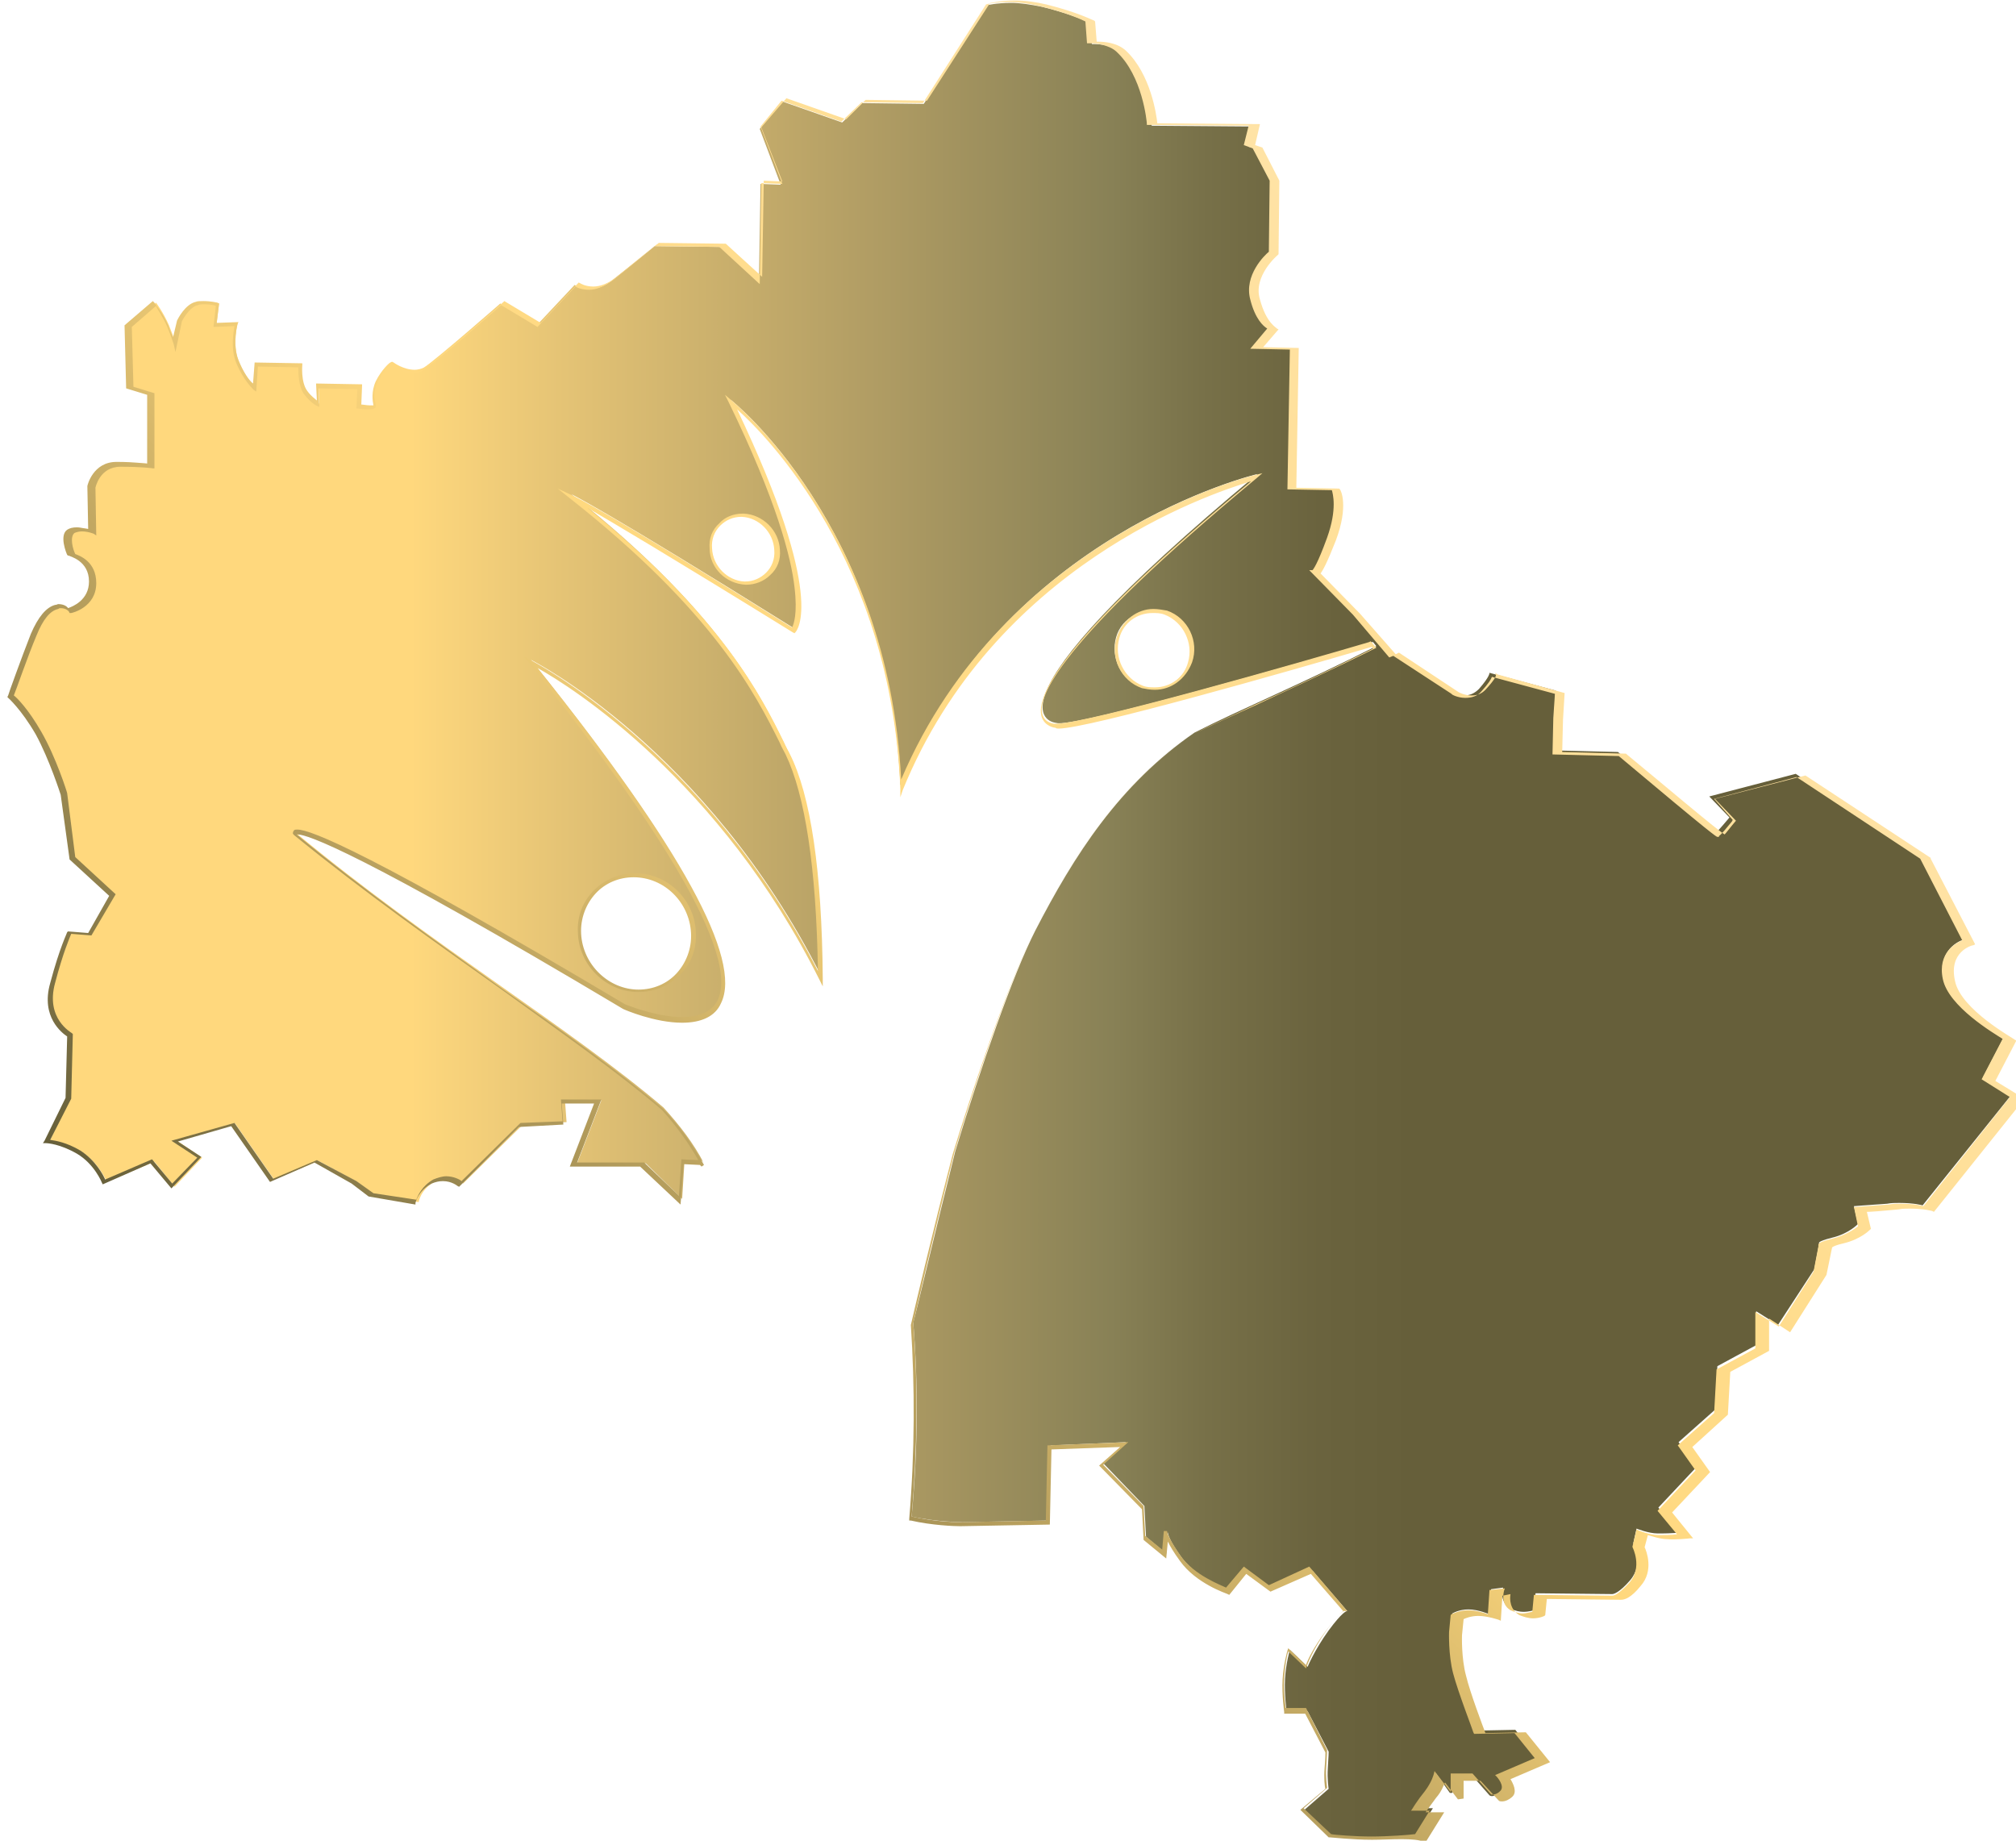 <?xml version="1.0" encoding="UTF-8" standalone="no"?>
<svg
   xmlns:dc="http://purl.org/dc/elements/1.1/"
   xmlns:cc="http://creativecommons.org/ns#"
   xmlns:rdf="http://www.w3.org/1999/02/22-rdf-syntax-ns#"
   xmlns:svg="http://www.w3.org/2000/svg"
   xmlns="http://www.w3.org/2000/svg"
   xmlns:sodipodi="http://sodipodi.sourceforge.net/DTD/sodipodi-0.dtd"
   xmlns:inkscape="http://www.inkscape.org/namespaces/inkscape"
   inkscape:version="1.0rc1 (09960d6f05, 2020-04-09)"
   sodipodi:docname="logo-np.svg"
   id="svg8"
   version="1.1"
   viewBox="0 0 207.056 189.055"
   height="189.055mm"
   width="207.056mm">
  <defs
     id="defs2"><path
   inkscape:connector-curvature="0"
   id="SVGID_3_"
   d="m 1928.6,236.1 2.6,-5 c 0,0 -6.8,-3.6 -7.5,-7.4 -0.7,-3.7 2.5,-4.6 2.5,-4.6 l -5.4,-10.3 -15.4,-10.2 -10.7,2.8 2.5,2.6 c 0,0 -1.5,1.8 -1.7,1.9 v 0 c -0.2,0 -12.1,-10 -12.1,-10 l -8,-0.2 0.1,-4.3 0.2,-3.1 -8.2,-2.2 c 0,0 0.1,0.4 -1.3,2 -0.6,0.6 -1.2,0.8 -1.8,0.8 -0.9,0 -1.7,-0.4 -1.7,-0.4 l -7.3,-4.8 -0.4,0.2 -0.8,-1 -0.3,-0.4 -3.2,-3.8 -5,-5.1 v 0 c 0.1,0 0.5,-0.2 2,-4.1 1.6,-4.3 0.6,-6.1 0.6,-6.1 l -5.4,-0.1 0.3,-17.3 -4.6,-0.1 2.1,-2.3 c 0,0 -1.4,-0.6 -2.3,-3.6 -0.9,-3.1 2.3,-5.8 2.3,-5.8 l 0.1,-8.9 -2.1,-4 -1,-0.3 0.6,-2.5 -12.6,-0.1 c 0,0 -0.4,-5.9 -3.9,-9.1 -1,-0.9 -2.6,-1 -3.2,-1 -0.2,0 -0.3,0 -0.3,0 l -0.2,-2.6 c 0,0 -1.9,-1 -5.9,-2 -1.5,-0.3 -2.8,-0.5 -3.9,-0.5 -1.8,0 -3,0.3 -3,0.3 l -7.8,12.2 -7.6,-0.1 -2.5,2.4 -7.4,-2.6 -2.8,3.4 2.6,6.9 -2.5,-0.1 -0.2,12.2 -4.7,-4.4 -8.2,-0.1 c 0,0 -2.3,1.9 -5.1,4.1 -1.2,1 -2.2,1.2 -3.1,1.2 -1.1,0 -1.7,-0.5 -1.7,-0.5 l -4.7,5 -4.5,-2.7 c 0,0 -8.1,7.1 -9.8,8.2 -0.4,0.2 -0.8,0.3 -1.2,0.3 -1.4,0 -2.6,-1 -2.6,-1 0,0 -1.1,0.8 -1.7,2.2 -0.7,1.4 -0.3,2.7 -0.2,3 0,0.2 -0.3,0.2 -0.7,0.2 -0.6,0 -1.2,-0.1 -1.2,-0.1 l 0.1,-2.5 -5.2,-0.1 0.1,2.2 c 0,0 -0.7,-0.2 -1.6,-1.4 -0.9,-1.2 -0.6,-3.4 -0.6,-3.4 l -5.5,-0.1 -0.2,2.9 c 0,0 -1.3,-1.2 -2.1,-3.3 -0.8,-2.1 -0.1,-4.7 -0.1,-4.7 l -2.6,0.1 0.3,-2.5 c 0,0 -0.7,-0.2 -1.7,-0.2 -0.3,0 -0.6,0 -0.9,0.1 -1.2,0.2 -2.1,2.1 -2.1,2.1 l -0.7,2.9 c 0,0 -0.2,-0.7 -0.8,-2.2 -0.7,-1.6 -1.6,-2.8 -1.6,-2.8 l -3.2,2.8 0.2,7.6 2.6,0.8 v 8.8 c 0,0 -1.2,-0.2 -4,-0.2 0,0 0,0 -0.1,0 -2.7,0 -3.3,2.8 -3.3,2.8 l 0.1,5.6 c 0,0 -0.8,-0.3 -1.6,-0.3 -0.3,0 -0.7,0.1 -1,0.3 -0.9,0.7 0,2.9 0,2.9 0,0 2.6,0.6 2.6,3.4 0,2.8 -2.9,3.6 -2.9,3.6 0,0 -0.3,-0.6 -1.2,-0.6 -0.1,0 -0.2,0 -0.4,0.1 -0.6,0.2 -1.7,0.7 -2.9,3.5 -1.2,2.8 -2.8,7.6 -2.8,7.6 0,0 1.6,1.3 3.5,4.5 1.8,3.2 3.2,7.6 3.2,7.6 l 1,7.9 5,4.5 -2.8,4.9 -2.5,-0.2 c 0,0 -0.8,1.7 -2.1,6.3 -1.2,4.5 2.2,6.4 2.2,6.4 l -0.2,7.8 -2.6,5.4 v 0 c 0.2,0 1.8,0 4,1.3 2.2,1.4 3.1,3.7 3.1,3.7 l 5.9,-2.5 2.5,3.1 3.4,-3.6 -3.1,-2.1 7.2,-2.1 4.8,6.9 5.5,-2.3 4.8,2.6 2.1,1.6 5.5,0.9 c 0,0 0.2,-1.6 2.1,-2.6 0.5,-0.2 1.1,-0.4 1.5,-0.4 1.2,0 1.9,0.7 1.9,0.7 l 7.4,-7.3 5.4,-0.3 -0.2,-2.7 h 4.5 l -3,7.8 h 8.5 l 4.5,4.4 0.3,-4.8 2.2,0.1 0.2,0.3 c -1.3,-2.5 -3,-4.7 -5,-6.9 -11.6,-9.9 -29.1,-20.4 -45.5,-34 0,0 -2.4,-4.4 40.7,21.3 0,0 34.2,14.4 -11.6,-42.7 0,0 21.7,10.9 35.9,39.1 -0.1,-10.4 -1,-21.7 -4.1,-27.8 -2.8,-5.5 -7.3,-16.4 -26.8,-31.8 0,0 4.2,2 27.4,16.5 0,0 4,-4 -7.7,-28.2 0,0 19.7,15.5 21,47.7 12.6,-31.1 44.2,-38.5 44.2,-38.5 -36.3,30.1 -24.9,30.8 -24.9,30.8 1.8,0.7 29.3,-7.2 39.1,-10 h 0.1 l 0.4,0.5 c -9.5,4.8 -16.8,7.8 -22.5,10.7 -9.3,6.4 -14.9,15.2 -19.7,24.5 -2.8,5.5 -6.7,16.8 -9.9,27.3 -2.6,10.4 -4.7,19.4 -5.2,21.2 0.6,7.4 0.6,15.4 -0.2,24 3.1,0.7 6.3,0.7 6.3,0.7 l 10.7,-0.2 0.2,-9.3 9.3,-0.4 -2.8,2.6 5.1,5.3 0.2,3.8 2.5,2.1 0.2,-2.7 c 0,0.2 0.1,1 1.8,3.3 2.1,2.7 5.9,4 5.9,4 l 2.1,-2.6 3.1,2.3 5,-2.2 4.3,5 v 0 c -0.1,0 -0.6,0.1 -2.3,2.4 -1.8,2.5 -2.6,4.5 -2.6,4.5 l -2.2,-2.1 c 0,0 -0.5,1.7 -0.6,3.6 -0.1,1.9 0.2,4 0.2,4 h 2.6 l 2.6,5 c 0,0 0,0.6 -0.1,2 -0.1,1.4 0.1,2.6 0.1,2.6 l -3,2.6 3.2,3.1 c 0,0 2.8,0.3 5.1,0.3 2.3,0 5.5,-0.3 5.5,-0.3 l 2.1,-3.3 h -2.3 c 0,0 0.6,-0.9 1.5,-2.1 0.9,-1.2 1.2,-2.2 1.2,-2.2 l 1.7,2.4 h 0.3 v -2.2 h 2.4 l 2.2,2.5 c 0,0 0.1,0.1 0.3,0.1 0.2,0 0.7,-0.1 1.1,-0.5 0.8,-0.7 -0.4,-2.1 -0.4,-2.1 l 4.9,-2.1 -2.7,-3.5 -5,0.1 c 0,0 -1.9,-5 -2.5,-7.3 -0.6,-2.3 -0.5,-5.1 -0.5,-5.1 l 0.2,-2.1 c 0,0 0.8,-0.5 2,-0.5 1.2,0 2.6,0.6 2.6,0.6 l 0.2,-3.1 1.5,-0.2 c 0,0 -0.6,1.7 0.9,2.6 0.6,0.3 1.2,0.4 1.6,0.4 0.7,0 1.3,-0.2 1.3,-0.2 l 0.2,-2.1 9.3,0.1 c 0,0 0.1,0 0.2,0 0.2,0 0.9,-0.2 2.2,-1.7 1.8,-2.1 0.4,-4.6 0.4,-4.6 l 0.4,-1.8 c 0,0 1.5,0.6 2.6,0.6 0.2,0 0.3,0 0.5,0 1.1,0 2.2,-0.1 2.2,-0.1 l -2.6,-3.1 4.7,-5 -2.2,-3.1 4.5,-4 0.3,-5.4 4.8,-2.6 v -4.2 l 2.7,1.7 4.5,-6.9 0.6,-3.2 c 0,0 -0.4,-0.2 1.6,-0.7 2.1,-0.5 3.2,-1.7 3.2,-1.7 l -0.5,-2.2 c 0,0 1.2,-0.1 4.1,-0.3 0.5,-0.1 1,-0.1 1.5,-0.1 1.9,0 2.9,0.3 2.9,0.3 l 11,-13.7 z m -167,-24.9 c 3.9,0 7.1,3.2 7.3,7.2 0.2,4 -2.8,7.1 -6.7,7.1 -3.9,0 -7.2,-3.2 -7.4,-7.2 0,-4 2.9,-7.2 6.8,-7.1 z m 13.5,-44.6 c 2.2,0.1 4.2,2 4.3,4.3 0.1,2.3 -1.7,4.1 -4,4.1 -2.2,-0.1 -4.2,-2 -4.3,-4.3 -0.1,-2.4 1.7,-4.2 4,-4.1 z m 55.2,18.2 c -0.7,2.5 -3.4,3.8 -5.9,3 -2.5,-0.8 -3.8,-3.6 -3.1,-6.1 0.7,-2.5 3.4,-3.8 5.9,-3 2.7,0.9 4,3.7 3.1,6.1 z" />
<path
   inkscape:connector-curvature="0"
   id="SVGID_5_"
   d="m 1928.6,236.1 2.6,-5 c 0,0 -6.8,-3.6 -7.5,-7.4 -0.7,-3.7 2.5,-4.6 2.5,-4.6 l -5.4,-10.3 -15.4,-10.2 -10.7,2.8 2.5,2.6 c 0,0 -1.5,1.8 -1.7,1.9 v 0 c -0.2,0 -12.1,-10 -12.1,-10 l -8,-0.2 0.1,-4.3 0.2,-3.1 -8.2,-2.2 c 0,0 0.1,0.4 -1.3,2 -0.6,0.6 -1.2,0.8 -1.8,0.8 -0.9,0 -1.7,-0.4 -1.7,-0.4 l -7.3,-4.8 -0.4,0.2 -0.8,-1 -0.3,-0.4 -3.2,-3.8 -5,-5.1 v 0 c 0.1,0 0.5,-0.2 2,-4.1 1.6,-4.3 0.6,-6.1 0.6,-6.1 l -5.4,-0.1 0.3,-17.3 -4.6,-0.1 2.1,-2.3 c 0,0 -1.4,-0.6 -2.3,-3.6 -0.9,-3.1 2.3,-5.8 2.3,-5.8 l 0.1,-8.9 -2.1,-4 -1,-0.3 0.6,-2.5 -12.6,-0.1 c 0,0 -0.4,-5.9 -3.9,-9.1 -1,-0.9 -2.6,-1 -3.2,-1 -0.2,0 -0.3,0 -0.3,0 l -0.2,-2.6 c 0,0 -1.9,-1 -5.9,-2 -1.5,-0.3 -2.8,-0.5 -3.9,-0.5 -1.8,0 -3,0.3 -3,0.3 l -7.8,12.2 -7.6,-0.1 -2.5,2.4 -7.4,-2.6 -2.8,3.4 2.6,6.9 -2.5,-0.1 -0.2,12.2 -4.7,-4.4 -8.2,-0.1 c 0,0 -2.3,1.9 -5.1,4.1 -1.2,1 -2.2,1.2 -3.1,1.2 -1.1,0 -1.7,-0.5 -1.7,-0.5 l -4.7,5 -4.5,-2.7 c 0,0 -8.1,7.1 -9.8,8.2 -0.4,0.2 -0.8,0.3 -1.2,0.3 -1.4,0 -2.6,-1 -2.6,-1 0,0 -1.1,0.8 -1.7,2.2 -0.7,1.4 -0.3,2.7 -0.2,3 0,0.2 -0.3,0.2 -0.7,0.2 -0.6,0 -1.2,-0.1 -1.2,-0.1 l 0.1,-2.5 -5.2,-0.1 0.1,2.2 c 0,0 -0.7,-0.2 -1.6,-1.4 -0.9,-1.2 -0.6,-3.4 -0.6,-3.4 l -5.5,-0.1 -0.2,2.9 c 0,0 -1.3,-1.2 -2.1,-3.3 -0.8,-2.1 -0.1,-4.7 -0.1,-4.7 l -2.6,0.1 0.3,-2.5 c 0,0 -0.7,-0.2 -1.7,-0.2 -0.3,0 -0.6,0 -0.9,0.1 -1.2,0.2 -2.1,2.1 -2.1,2.1 l -0.7,2.9 c 0,0 -0.2,-0.7 -0.8,-2.2 -0.7,-1.6 -1.6,-2.8 -1.6,-2.8 l -3.2,2.8 0.2,7.6 2.6,0.8 v 8.8 c 0,0 -1.2,-0.2 -4,-0.2 0,0 0,0 -0.1,0 -2.7,0 -3.3,2.8 -3.3,2.8 l 0.1,5.6 c 0,0 -0.8,-0.3 -1.6,-0.3 -0.3,0 -0.7,0.1 -1,0.3 -0.9,0.7 0,2.9 0,2.9 0,0 2.6,0.6 2.6,3.4 0,2.8 -2.9,3.6 -2.9,3.6 0,0 -0.3,-0.6 -1.2,-0.6 -0.1,0 -0.2,0 -0.4,0.1 -0.6,0.2 -1.7,0.7 -2.9,3.5 -1.2,2.8 -2.8,7.6 -2.8,7.6 0,0 1.6,1.3 3.5,4.5 1.8,3.2 3.2,7.6 3.2,7.6 l 1,7.9 5,4.5 -2.8,4.9 -2.5,-0.2 c 0,0 -0.8,1.7 -2.1,6.3 -1.2,4.5 2.2,6.4 2.2,6.4 l -0.2,7.8 -2.6,5.4 v 0 c 0.2,0 1.8,0 4,1.3 2.2,1.4 3.1,3.7 3.1,3.7 l 5.9,-2.5 2.5,3.1 3.4,-3.6 -3.1,-2.1 7.2,-2.1 4.8,6.9 5.5,-2.3 4.8,2.6 2.1,1.6 5.5,0.9 c 0,0 0.2,-1.6 2.1,-2.6 0.5,-0.2 1.1,-0.4 1.5,-0.4 1.2,0 1.9,0.7 1.9,0.7 l 7.4,-7.3 5.4,-0.3 -0.2,-2.7 h 4.5 l -3,7.8 h 8.5 l 4.5,4.4 0.3,-4.8 2.2,0.1 0.2,0.3 c -1.3,-2.5 -3,-4.7 -5,-6.9 -11.6,-9.9 -29.1,-20.4 -45.5,-34 0,0 -2.4,-4.4 40.7,21.3 0,0 34.2,14.4 -11.6,-42.7 0,0 21.7,10.9 35.9,39.1 -0.1,-10.4 -1,-21.7 -4.1,-27.8 -2.8,-5.5 -7.3,-16.4 -26.8,-31.8 0,0 4.2,2 27.4,16.5 0,0 4,-4 -7.7,-28.2 0,0 19.7,15.5 21,47.7 12.6,-31.1 44.2,-38.5 44.2,-38.5 -36.3,30.1 -24.9,30.8 -24.9,30.8 1.8,0.7 29.3,-7.2 39.1,-10 h 0.1 l 0.4,0.5 c -9.5,4.8 -16.8,7.8 -22.5,10.7 -9.3,6.4 -14.9,15.2 -19.7,24.5 -2.8,5.5 -6.7,16.8 -9.9,27.3 -2.6,10.4 -4.7,19.4 -5.2,21.2 0.6,7.4 0.6,15.4 -0.2,24 3.1,0.7 6.3,0.7 6.3,0.7 l 10.7,-0.2 0.2,-9.3 9.3,-0.4 -2.8,2.6 5.1,5.3 0.2,3.8 2.5,2.1 0.2,-2.7 c 0,0.2 0.1,1 1.8,3.3 2.1,2.7 5.9,4 5.9,4 l 2.1,-2.6 3.1,2.3 5,-2.2 4.3,5 v 0 c -0.1,0 -0.6,0.1 -2.3,2.4 -1.8,2.5 -2.6,4.5 -2.6,4.5 l -2.2,-2.1 c 0,0 -0.5,1.7 -0.6,3.6 -0.1,1.9 0.2,4 0.2,4 h 2.6 l 2.6,5 c 0,0 0,0.6 -0.1,2 -0.1,1.4 0.1,2.6 0.1,2.6 l -3,2.6 3.2,3.1 c 0,0 2.8,0.3 5.1,0.3 2.3,0 5.5,-0.3 5.5,-0.3 l 2.1,-3.3 h -2.3 c 0,0 0.6,-0.9 1.5,-2.1 0.9,-1.2 1.2,-2.2 1.2,-2.2 l 1.7,2.4 h 0.3 v -2.2 h 2.4 l 2.2,2.5 c 0,0 0.1,0.1 0.3,0.1 0.2,0 0.7,-0.1 1.1,-0.5 0.8,-0.7 -0.4,-2.1 -0.4,-2.1 l 4.9,-2.1 -2.7,-3.5 -5,0.1 c 0,0 -1.9,-5 -2.5,-7.3 -0.6,-2.3 -0.5,-5.1 -0.5,-5.1 l 0.2,-2.1 c 0,0 0.8,-0.5 2,-0.5 1.2,0 2.6,0.6 2.6,0.6 l 0.2,-3.1 1.5,-0.2 c 0,0 -0.6,1.7 0.9,2.6 0.6,0.3 1.2,0.4 1.6,0.4 0.7,0 1.3,-0.2 1.3,-0.2 l 0.2,-2.1 9.3,0.1 c 0,0 0.1,0 0.2,0 0.2,0 0.9,-0.2 2.2,-1.7 1.8,-2.1 0.4,-4.6 0.4,-4.6 l 0.4,-1.8 c 0,0 1.5,0.6 2.6,0.6 0.2,0 0.3,0 0.5,0 1.1,0 2.2,-0.1 2.2,-0.1 l -2.6,-3.1 4.7,-5 -2.2,-3.1 4.5,-4 0.3,-5.4 4.8,-2.6 v -4.2 l 2.7,1.7 4.5,-6.9 0.6,-3.2 c 0,0 -0.4,-0.2 1.6,-0.7 2.1,-0.5 3.2,-1.7 3.2,-1.7 l -0.5,-2.2 c 0,0 1.2,-0.1 4.1,-0.3 0.5,-0.1 1,-0.1 1.5,-0.1 1.9,0 2.9,0.3 2.9,0.3 l 11,-13.7 z m -167,-24.9 c 3.9,0 7.1,3.2 7.3,7.2 0.2,4 -2.8,7.1 -6.7,7.1 -3.9,0 -7.2,-3.2 -7.4,-7.2 0,-4 2.9,-7.2 6.8,-7.1 z m 13.5,-44.6 c 2.2,0.1 4.2,2 4.3,4.3 0.1,2.3 -1.7,4.1 -4,4.1 -2.2,-0.1 -4.2,-2 -4.3,-4.3 -0.1,-2.4 1.7,-4.2 4,-4.1 z m 55.2,18.2 c -0.7,2.5 -3.4,3.8 -5.9,3 -2.5,-0.8 -3.8,-3.6 -3.1,-6.1 0.7,-2.5 3.4,-3.8 5.9,-3 2.7,0.9 4,3.7 3.1,6.1 z" />

	
	
	
	
	
	
	
	
	
	
	
	
	
	
	
	
	
	
	
	
	
	
	
	
	
	
	
	
	
	
	
	
	
	
	
	
	
	
	
	
	
	
	
	
	
	
	
	
	
	
	
	
</defs>
  <sodipodi:namedview
     inkscape:window-maximized="1"
     inkscape:window-y="-8"
     inkscape:window-x="-8"
     inkscape:window-height="1017"
     inkscape:window-width="1920"
     showgrid="false"
     inkscape:document-rotation="0"
     inkscape:current-layer="layer1"
     inkscape:document-units="mm"
     inkscape:cy="717.64477"
     inkscape:cx="502.17161"
     inkscape:zoom="0.49497475"
     inkscape:pageshadow="2"
     inkscape:pageopacity="0.0"
     borderopacity="1.0"
     bordercolor="#666666"
     pagecolor="#ffffff"
     id="base" />
  <g
     transform="translate(-1.08,-1.194)"
     id="layer1"
     inkscape:groupmode="layer"
     inkscape:label="Layer 1">
    <g
       transform="matrix(0.83,0,0,0.83,-1395.968,-84.166)"
       id="g871">
		<g
   id="g850">
			
				<linearGradient
   gradientTransform="matrix(1.344,0,0,-1.344,74.302,1075.088)"
   y2="638.606"
   x2="1382.432"
   y1="638.606"
   x1="1198.039"
   gradientUnits="userSpaceOnUse"
   id="SVGID_1_">
				<stop
   id="stop833"
   style="stop-color:#FFD87D"
   offset="0.2" />

				<stop
   id="stop835"
   style="stop-color:#E4C375"
   offset="0.277" />

				<stop
   id="stop837"
   style="stop-color:#B19D64"
   offset="0.429" />

				<stop
   id="stop839"
   style="stop-color:#888156"
   offset="0.55" />

				<stop
   id="stop841"
   style="stop-color:#777048"
   offset="0.598" />

				<stop
   id="stop843"
   style="stop-color:#6A633E"
   offset="0.654" />

				<stop
   id="stop845"
   style="stop-color:#665F3A"
   offset="0.7" />

			</linearGradient>

			<path
   id="path848"
   d="m 1928.6,236.1 2.6,-5 c 0,0 -6.8,-3.6 -7.5,-7.4 -0.7,-3.7 2.5,-4.6 2.5,-4.6 l -5.4,-10.3 -15.4,-10.2 -10.7,2.8 2.5,2.6 c 0,0 -1.5,1.8 -1.7,1.9 v 0 c -0.2,0 -12.1,-10 -12.1,-10 l -8,-0.2 0.1,-4.3 0.2,-3.1 -8.2,-2.2 c 0,0 0.1,0.4 -1.3,2 -0.6,0.6 -1.2,0.8 -1.8,0.8 -0.9,0 -1.7,-0.4 -1.7,-0.4 l -7.3,-4.8 -0.4,0.2 -0.8,-1 -0.3,-0.4 -3.2,-3.8 -5,-5.1 v 0 c 0.1,0 0.5,-0.2 2,-4.1 1.6,-4.3 0.6,-6.1 0.6,-6.1 l -5.4,-0.1 0.3,-17.3 -4.6,-0.1 2.1,-2.3 c 0,0 -1.4,-0.6 -2.3,-3.6 -0.9,-3.1 2.3,-5.8 2.3,-5.8 l 0.1,-8.9 -2.1,-4 -1,-0.3 0.6,-2.5 -12.6,-0.1 c 0,0 -0.4,-5.9 -3.9,-9.1 -1,-0.9 -2.6,-1 -3.2,-1 -0.2,0 -0.3,0 -0.3,0 l -0.2,-2.6 c 0,0 -1.9,-1 -5.9,-2 -1.5,-0.3 -2.8,-0.5 -3.9,-0.5 -1.8,0 -3,0.3 -3,0.3 l -7.8,12.2 -7.6,-0.1 -2.5,2.4 -7.4,-2.6 -2.8,3.4 2.6,6.9 -2.5,-0.1 -0.2,12.2 -4.7,-4.4 -8.2,-0.1 c 0,0 -2.3,1.9 -5.1,4.1 -1.2,1 -2.2,1.2 -3.1,1.2 -1.1,0 -1.7,-0.5 -1.7,-0.5 l -4.7,5 -4.5,-2.7 c 0,0 -8.1,7.1 -9.8,8.2 -0.4,0.2 -0.8,0.3 -1.2,0.3 -1.4,0 -2.6,-1 -2.6,-1 0,0 -1.1,0.8 -1.7,2.2 -0.7,1.4 -0.3,2.7 -0.2,3 0,0.2 -0.3,0.2 -0.7,0.2 -0.6,0 -1.2,-0.1 -1.2,-0.1 l 0.1,-2.5 -5.2,-0.1 0.1,2.2 c 0,0 -0.7,-0.2 -1.6,-1.4 -0.9,-1.2 -0.6,-3.4 -0.6,-3.4 l -5.5,-0.1 -0.2,2.9 c 0,0 -1.3,-1.2 -2.1,-3.3 -0.8,-2.1 -0.1,-4.7 -0.1,-4.7 l -2.6,0.1 0.3,-2.5 c 0,0 -0.7,-0.2 -1.7,-0.2 -0.3,0 -0.6,0 -0.9,0.1 -1.2,0.2 -2.1,2.1 -2.1,2.1 l -0.7,2.9 c 0,0 -0.2,-0.7 -0.8,-2.2 -0.7,-1.6 -1.6,-2.8 -1.6,-2.8 l -3.2,2.8 0.2,7.6 2.6,0.8 v 8.8 c 0,0 -1.2,-0.2 -4,-0.2 0,0 0,0 -0.1,0 -2.7,0 -3.3,2.8 -3.3,2.8 l 0.1,5.6 c 0,0 -0.8,-0.3 -1.6,-0.3 -0.3,0 -0.7,0.1 -1,0.3 -0.9,0.7 0,2.9 0,2.9 0,0 2.6,0.6 2.6,3.4 0,2.8 -2.9,3.6 -2.9,3.6 0,0 -0.3,-0.6 -1.2,-0.6 -0.1,0 -0.2,0 -0.4,0.1 -0.6,0.2 -1.7,0.7 -2.9,3.5 -1.2,2.8 -2.8,7.6 -2.8,7.6 0,0 1.6,1.3 3.5,4.5 1.8,3.2 3.2,7.6 3.2,7.6 l 1,7.9 5,4.5 -2.8,4.9 -2.5,-0.2 c 0,0 -0.8,1.7 -2.1,6.3 -1.2,4.5 2.2,6.4 2.2,6.4 l -0.2,7.8 -2.6,5.4 v 0 c 0.2,0 1.8,0 4,1.3 2.2,1.4 3.1,3.7 3.1,3.7 l 5.9,-2.5 2.5,3.1 3.4,-3.6 -3.1,-2.1 7.2,-2.1 4.8,6.9 5.5,-2.3 4.8,2.6 2.1,1.6 5.5,0.9 c 0,0 0.2,-1.6 2.1,-2.6 0.5,-0.2 1.1,-0.4 1.5,-0.4 1.2,0 1.9,0.7 1.9,0.7 l 7.4,-7.3 5.4,-0.3 -0.2,-2.7 h 4.5 l -3,7.8 h 8.5 l 4.5,4.4 0.3,-4.8 2.2,0.1 0.2,0.3 c -1.3,-2.5 -3,-4.7 -5,-6.9 -11.6,-9.9 -29.1,-20.4 -45.5,-34 0,0 -2.4,-4.4 40.7,21.3 0,0 34.2,14.4 -11.6,-42.7 0,0 21.7,10.9 35.9,39.1 -0.1,-10.4 -1,-21.7 -4.1,-27.8 -2.8,-5.5 -7.3,-16.4 -26.8,-31.8 0,0 4.2,2 27.4,16.5 0,0 4,-4 -7.7,-28.2 0,0 19.7,15.5 21,47.7 12.6,-31.1 44.2,-38.5 44.2,-38.5 -36.3,30.1 -24.9,30.8 -24.9,30.8 1.8,0.7 29.3,-7.2 39.1,-10 h 0.1 l 0.4,0.5 c -9.5,4.8 -16.8,7.8 -22.5,10.7 -9.3,6.4 -14.9,15.2 -19.7,24.5 -2.8,5.5 -6.7,16.8 -9.9,27.3 -2.6,10.4 -4.7,19.4 -5.2,21.2 0.6,7.4 0.6,15.4 -0.2,24 3.1,0.7 6.3,0.7 6.3,0.7 l 10.7,-0.2 0.2,-9.3 9.3,-0.4 -2.8,2.6 5.1,5.3 0.2,3.8 2.5,2.1 0.2,-2.7 c 0,0.2 0.1,1 1.8,3.3 2.1,2.7 5.9,4 5.9,4 l 2.1,-2.6 3.1,2.3 5,-2.2 4.3,5 v 0 c -0.1,0 -0.6,0.1 -2.3,2.4 -1.8,2.5 -2.6,4.5 -2.6,4.5 l -2.2,-2.1 c 0,0 -0.5,1.7 -0.6,3.6 -0.1,1.9 0.2,4 0.2,4 h 2.6 l 2.6,5 c 0,0 0,0.6 -0.1,2 -0.1,1.4 0.1,2.6 0.1,2.6 l -3,2.6 3.2,3.1 c 0,0 2.8,0.3 5.1,0.3 2.3,0 5.5,-0.3 5.5,-0.3 l 2.1,-3.3 h -2.3 c 0,0 0.6,-0.9 1.5,-2.1 0.9,-1.2 1.2,-2.2 1.2,-2.2 l 1.7,2.4 h 0.3 v -2.2 h 2.4 l 2.2,2.5 c 0,0 0.1,0.1 0.3,0.1 0.2,0 0.7,-0.1 1.1,-0.5 0.8,-0.7 -0.4,-2.1 -0.4,-2.1 l 4.9,-2.1 -2.7,-3.5 -5,0.1 c 0,0 -1.9,-5 -2.5,-7.3 -0.6,-2.3 -0.5,-5.1 -0.5,-5.1 l 0.2,-2.1 c 0,0 0.8,-0.5 2,-0.5 1.2,0 2.6,0.6 2.6,0.6 l 0.2,-3.1 1.5,-0.2 c 0,0 -0.6,1.7 0.9,2.6 0.6,0.3 1.2,0.4 1.6,0.4 0.7,0 1.3,-0.2 1.3,-0.2 l 0.2,-2.1 9.3,0.1 c 0,0 0.1,0 0.2,0 0.2,0 0.9,-0.2 2.2,-1.7 1.8,-2.1 0.4,-4.6 0.4,-4.6 l 0.4,-1.8 c 0,0 1.5,0.6 2.6,0.6 0.2,0 0.3,0 0.5,0 1.1,0 2.2,-0.1 2.2,-0.1 l -2.6,-3.1 4.7,-5 -2.2,-3.1 4.5,-4 0.3,-5.4 4.8,-2.6 v -4.2 l 2.7,1.7 4.5,-6.9 0.6,-3.2 c 0,0 -0.4,-0.2 1.6,-0.7 2.1,-0.5 3.2,-1.7 3.2,-1.7 l -0.5,-2.2 c 0,0 1.2,-0.1 4.1,-0.3 0.5,-0.1 1,-0.1 1.5,-0.1 1.9,0 2.9,0.3 2.9,0.3 l 11,-13.7 z m -167,-24.9 c 3.9,0 7.1,3.2 7.3,7.2 0.2,4 -2.8,7.1 -6.7,7.1 -3.9,0 -7.2,-3.2 -7.4,-7.2 0,-4 2.9,-7.2 6.8,-7.1 z m 13.5,-44.6 c 2.2,0.1 4.2,2 4.3,4.3 0.1,2.3 -1.7,4.1 -4,4.1 -2.2,-0.1 -4.2,-2 -4.3,-4.3 -0.1,-2.4 1.7,-4.2 4,-4.1 z m 55.2,18.2 c -0.7,2.5 -3.4,3.8 -5.9,3 -2.5,-0.8 -3.8,-3.6 -3.1,-6.1 0.7,-2.5 3.4,-3.8 5.9,-3 2.7,0.9 4,3.7 3.1,6.1 z"
   fill="url(#SVGID_1_)"
   inkscape:connector-curvature="0"
   style="fill:url(#SVGID_1_)" />

		</g>

		<g
   id="g856">
			<path
   id="path852"
   d="m 1765.1,240.3 c -11.6,-9.9 -29.1,-20.4 -45.5,-34 0,0 -2.4,-4.4 40.7,21.3 0,0 34.2,14.4 -11.6,-42.7 0,0 21.7,10.9 35.9,39.1 -0.1,-10.4 -1,-21.7 -4.1,-27.8 -2.8,-5.5 -7.3,-16.4 -26.8,-31.8 0,0 4.2,2 27.4,16.5 0,0 4,-4 -7.7,-28.2 0,0 19.7,15.5 21,47.7 12.6,-31.1 44.2,-38.5 44.2,-38.5 -36.3,30.1 -24.9,30.8 -24.9,30.8 1.9,0.7 31.1,-7.7 40,-10.2 l -3.2,-3.8 -5,-5.1 v 0 c 0.1,0 0.5,-0.2 2,-4.1 1.6,-4.3 0.6,-6.1 0.6,-6.1 l -5.4,-0.1 0.3,-17.3 -4.6,-0.1 2.1,-2.3 c 0,0 -1.4,-0.6 -2.3,-3.6 -0.9,-3.1 2.3,-5.8 2.3,-5.8 l 0.1,-8.9 -2.1,-4 -1,-0.3 0.6,-2.5 -12.6,-0.1 c 0,0 -0.4,-5.9 -3.9,-9.1 -1,-0.9 -2.6,-1 -3.2,-1 -0.2,0 -0.3,0 -0.3,0 l -0.2,-2.6 c 0,0 -1.9,-1 -5.9,-2 -1.5,-0.3 -2.8,-0.5 -3.9,-0.5 -1.8,0 -3,0.3 -3,0.3 l -7.8,12.2 -7.6,-0.1 -2.5,2.4 -7.4,-2.6 -2.8,3.4 2.6,6.9 -2.5,-0.1 -0.2,12.2 -4.7,-4.4 -8.2,-0.1 c 0,0 -2.3,1.9 -5.1,4.1 -1.2,1 -2.2,1.2 -3.1,1.2 -1.1,0 -1.7,-0.5 -1.7,-0.5 l -4.7,5 -4.5,-2.7 c 0,0 -8.1,7.1 -9.8,8.2 -0.4,0.2 -0.8,0.3 -1.2,0.3 -1.4,0 -2.6,-1 -2.6,-1 0,0 -1.1,0.8 -1.7,2.2 -0.7,1.4 -0.3,2.7 -0.2,3 0,0.2 -0.3,0.2 -0.7,0.2 -0.6,0 -1.2,-0.1 -1.2,-0.1 l 0.1,-2.5 -5.2,-0.1 0.1,2.2 c 0,0 -0.7,-0.2 -1.6,-1.4 -0.9,-1.2 -0.6,-3.4 -0.6,-3.4 l -5.5,-0.1 -0.2,2.9 c 0,0 -1.3,-1.2 -2.1,-3.3 -0.8,-2.1 -0.1,-4.7 -0.1,-4.7 l -2.6,0.1 0.3,-2.5 c 0,0 -0.7,-0.2 -1.7,-0.2 -0.3,0 -0.6,0 -0.9,0.1 -1.2,0.2 -2.1,2.1 -2.1,2.1 l -0.7,2.9 c 0,0 -0.2,-0.7 -0.8,-2.2 -0.7,-1.6 -1.6,-2.8 -1.6,-2.8 l -3.2,2.8 0.2,7.6 2.6,0.8 v 8.9 c 0,0 -1.2,-0.2 -4,-0.2 0,0 0,0 -0.1,0 -2.7,0 -3.3,2.8 -3.3,2.8 l 0.1,5.6 c 0,0 -0.8,-0.3 -1.6,-0.3 -0.3,0 -0.7,0.1 -1,0.3 -0.9,0.7 0,2.9 0,2.9 0,0 2.6,0.6 2.6,3.4 0,2.8 -2.9,3.6 -2.9,3.6 0,0 -0.3,-0.6 -1.2,-0.6 -0.1,0 -0.2,0 -0.4,0.1 -0.6,0.2 -1.7,0.7 -2.9,3.5 -1.2,2.8 -2.8,7.6 -2.8,7.6 0,0 1.6,1.3 3.5,4.5 1.8,3.2 3.2,7.6 3.2,7.6 l 1,7.9 5,4.5 -2.8,4.9 -2.5,-0.2 c 0,0 -0.8,1.7 -2.1,6.3 -1.2,4.5 2.2,6.4 2.2,6.4 l -0.2,7.8 -2.6,5.4 v 0 c 0.2,0 1.8,0 4,1.3 2.2,1.4 3.1,3.7 3.1,3.7 l 5.9,-2.5 2.5,3.1 3.4,-3.6 -3.1,-2.1 7.2,-2.1 4.8,6.9 5.5,-2.3 4.8,2.6 2.1,1.6 5.5,0.9 c 0,0 0.2,-1.6 2.1,-2.6 0.5,-0.2 1.1,-0.4 1.5,-0.4 1.2,0 1.9,0.7 1.9,0.7 l 7.4,-7.3 5.4,-0.3 -0.2,-2.7 h 4.5 l -3,7.8 h 8.5 l 4.5,4.4 0.3,-4.8 2.2,0.1 0.2,0.3 c -1.4,-2.3 -3,-4.5 -5,-6.6 z m -3.5,-29.1 c 3.9,0 7.1,3.2 7.3,7.2 0.2,4 -2.8,7.1 -6.7,7.1 -3.9,0 -7.2,-3.2 -7.4,-7.2 0,-4 2.9,-7.2 6.8,-7.1 z m 68.7,-26.4 c -0.7,2.5 -3.4,3.8 -5.9,3 -2.5,-0.8 -3.8,-3.6 -3.1,-6.1 0.7,-2.5 3.4,-3.8 5.9,-3 2.7,0.9 4,3.7 3.1,6.1 z m -55.2,-18.2 c 2.2,0.1 4.2,2 4.3,4.3 0.1,2.3 -1.7,4.1 -4,4.1 -2.2,-0.1 -4.2,-2 -4.3,-4.3 -0.1,-2.4 1.7,-4.2 4,-4.1 z"
   fill="none"
   inkscape:connector-curvature="0" />

			<path
   id="path854"
   d="m 1928.6,236.1 2.6,-5 c 0,0 -6.8,-3.6 -7.5,-7.4 -0.7,-3.7 2.5,-4.6 2.5,-4.6 l -5.4,-10.3 -15.4,-10.2 -10.7,2.8 2.5,2.6 c 0,0 -1.5,1.8 -1.7,1.9 v 0 c -0.2,0 -12.1,-10 -12.1,-10 l -8,-0.2 0.1,-4.3 0.2,-3.1 -8.2,-2.2 c 0,0 0.1,0.4 -1.3,2 -0.6,0.6 -1.2,0.8 -1.8,0.8 -0.9,0 -1.7,-0.4 -1.7,-0.4 l -7.3,-4.8 -0.4,0.2 -0.8,-1 c -9.8,5 -17.3,8.1 -23.2,11.1 -9.3,6.4 -14.9,15.2 -19.7,24.5 -2.8,5.5 -6.7,16.8 -9.9,27.3 -2.6,10.4 -4.7,19.4 -5.2,21.2 0.6,7.4 0.6,15.4 -0.2,24 3.1,0.7 6.3,0.7 6.3,0.7 l 10.7,-0.2 0.2,-9.3 9.3,-0.4 -2.8,2.6 5.1,5.3 0.2,3.8 2.5,2.1 0.2,-2.7 c 0,0.2 0.1,1 1.8,3.3 2.1,2.7 5.9,4 5.9,4 l 2.1,-2.6 3.1,2.3 5,-2.2 4.3,5 v 0 c -0.1,0 -0.6,0.1 -2.3,2.4 -1.8,2.5 -2.6,4.5 -2.6,4.5 l -2.2,-2.1 c 0,0 -0.5,1.7 -0.6,3.6 -0.1,1.9 0.2,4 0.2,4 h 2.6 l 2.6,5 c 0,0 0,0.6 -0.1,2 -0.1,1.4 0.1,2.6 0.1,2.6 l -3,2.6 3.2,3.1 c 0,0 2.8,0.3 5.1,0.3 2.3,0 5.5,-0.3 5.5,-0.3 l 2.1,-3.3 h -2.3 c 0,0 0.6,-0.9 1.5,-2.1 0.9,-1.2 1.2,-2.2 1.2,-2.2 l 1.7,2.4 h 0.3 V 323 h 2.4 l 2.2,2.5 c 0,0 0.1,0.1 0.3,0.1 0.2,0 0.7,-0.1 1.1,-0.5 0.8,-0.7 -0.4,-2.1 -0.4,-2.1 l 4.9,-2.1 -2.7,-3.5 -5,0.1 c 0,0 -1.9,-5 -2.5,-7.3 -0.6,-2.3 -0.5,-5.1 -0.5,-5.1 l 0.2,-2.1 c 0,0 0.8,-0.5 2,-0.5 1.2,0 2.6,0.6 2.6,0.6 l 0.2,-3.1 1.5,-0.2 c 0,0 -0.6,1.7 0.9,2.6 0.6,0.3 1.2,0.4 1.6,0.4 0.7,0 1.3,-0.2 1.3,-0.2 l 0.2,-2.1 9.3,0.1 c 0,0 0.1,0 0.2,0 0.2,0 0.9,-0.2 2.2,-1.7 1.8,-2.1 0.4,-4.6 0.4,-4.6 l 0.4,-1.8 c 0,0 1.5,0.6 2.6,0.6 0.2,0 0.3,0 0.5,0 1.1,0 2.2,-0.1 2.2,-0.1 l -2.6,-3.1 4.7,-5 -2.2,-3.1 4.5,-4 0.3,-5.4 4.8,-2.6 v -4.2 l 2.7,1.7 4.5,-6.9 0.6,-3.2 c 0,0 -0.4,-0.2 1.6,-0.7 2.1,-0.5 3.2,-1.7 3.2,-1.7 l -0.5,-2.2 c 0,0 1.2,-0.1 4.1,-0.3 0.5,-0.1 1,-0.1 1.5,-0.1 1.9,0 2.9,0.3 2.9,0.3 l 11,-13.7 z"
   fill="none"
   inkscape:connector-curvature="0" />

		</g>

		<g
   id="g869">
			<g
   id="g867">
				
					<linearGradient
   gradientTransform="matrix(1.344,0,0,-1.344,74.302,1075.088)"
   y2="689.172"
   x2="1335.804"
   y1="586.38"
   x1="1233.012"
   gradientUnits="userSpaceOnUse"
   id="SVGID_2_">
					<stop
   id="stop858"
   style="stop-color:#665F3A"
   offset="0" />

					<stop
   id="stop860"
   style="stop-color:#FFD87D"
   offset="0.5" />

					<stop
   id="stop862"
   style="stop-color:#FFE3A6"
   offset="1" />

				</linearGradient>

				<path
   id="path865"
   d="m 1852.9,330.5 c -2.3,0 -5.1,-0.3 -5.2,-0.3 h -0.1 l -3.5,-3.4 3.1,-2.6 c -0.1,-0.3 -0.2,-1.4 -0.1,-2.6 0.1,-1.2 0.1,-1.7 0.1,-1.9 l -2.5,-4.8 h -2.6 v -0.2 c 0,0 -0.3,-2.1 -0.2,-4 0.1,-1.9 0.6,-3.6 0.6,-3.6 l 0.1,-0.3 2.2,2.1 c 0.2,-0.7 1,-2.3 2.5,-4.3 0.9,-1.2 1.7,-2.1 2.1,-2.4 l -4,-4.6 -5,2.2 -3,-2.2 -2.1,2.6 -0.2,-0.1 c -0.2,-0.1 -3.9,-1.3 -5.9,-4.1 -0.8,-1.1 -1.2,-1.8 -1.5,-2.4 l -0.2,2.1 -2.8,-2.3 -0.2,-3.8 -5.3,-5.4 2.6,-2.3 -8.5,0.3 -0.2,9.3 -11.1,0.2 c -0.7,0 -3.5,-0.1 -6.1,-0.7 h -0.2 v -0.2 c 0.7,-8.3 0.7,-16.4 0.2,-24 v 0 0 c 0.4,-1.7 2.5,-10.8 5.2,-21.2 1.8,-5.9 6.5,-20.5 10,-27.3 4.2,-8.3 9.9,-17.8 19.7,-24.6 2.4,-1.2 4.9,-2.3 7.8,-3.7 4.2,-1.9 8.9,-4.1 14.5,-6.9 l -0.2,-0.2 c -10.5,3.1 -35.1,10.1 -38.7,10.1 -0.2,0 -0.3,0 -0.4,-0.1 -0.2,0 -1.3,-0.2 -1.7,-1.3 -0.9,-2.7 2.9,-10.1 25.9,-29.2 -5.3,1.6 -31.8,10.5 -43.1,38.2 l -0.3,0.9 v -1 c -1.1,-28.2 -16.6,-43.8 -20.2,-47 11.1,23.3 7.4,27.4 7.2,27.6 l -0.1,0.1 -0.2,-0.1 c -15.2,-9.4 -22.3,-13.6 -25.4,-15.4 16.6,13.4 21.6,23.5 24.3,29 0.2,0.5 0.5,1 0.7,1.4 2.6,5.1 4,14.5 4.1,27.9 v 0.9 l -0.4,-0.8 c -12.3,-24.6 -30.6,-36.2 -34.9,-38.6 17.7,22.1 25.4,36.1 22.7,41.5 -0.7,1.6 -2.4,2.4 -4.8,2.4 -3.4,0 -7.1,-1.6 -7.3,-1.7 -32.7,-19.5 -39.1,-21.6 -40.3,-21.6 h -0.1 c 8.6,7.1 17.7,13.5 25.6,19.2 7.4,5.2 14.3,10.1 19.8,14.8 2.1,2.2 3.7,4.5 5,6.9 l -0.3,0.2 -0.2,-0.2 -2,-0.1 -0.4,5 -5,-4.7 h -8.7 l 3,-7.8 h -4 l 0.2,2.6 -5.5,0.3 -7.4,7.4 -0.2,-0.1 c 0,0 -0.7,-0.6 -1.8,-0.6 -0.5,0 -0.9,0.1 -1.4,0.3 -1.7,0.9 -2,2.4 -2,2.4 v 0.2 l -5.8,-1 -2.1,-1.6 -4.6,-2.6 -5.5,2.4 -4.8,-6.9 -6.6,1.9 2.9,1.9 -3.7,3.9 -2.6,-3.1 -5.9,2.6 -0.1,-0.2 c 0,0 -0.9,-2.3 -3.1,-3.6 -2.1,-1.2 -3.6,-1.3 -3.9,-1.3 h -0.3 l 0.2,-0.3 2.6,-5.3 0.2,-7.6 c -0.6,-0.4 -3.3,-2.4 -2.1,-6.6 1.2,-4.5 2.1,-6.2 2.1,-6.3 l 0.1,-0.1 2.5,0.2 2.6,-4.6 -4.9,-4.5 -1.1,-8 c 0,0 -1.4,-4.4 -3.1,-7.5 -1.8,-3.1 -3.4,-4.5 -3.4,-4.5 l -0.1,-0.1 0.1,-0.2 c 0,-0.1 1.7,-4.8 2.8,-7.6 0.9,-2.1 1.9,-3.3 3,-3.6 0.2,0 0.3,-0.1 0.4,-0.1 0.7,0 1.1,0.3 1.2,0.5 0.6,-0.2 2.6,-1 2.6,-3.3 0,-2.6 -2.4,-3.1 -2.5,-3.2 h -0.1 l -0.1,-0.1 c -0.1,-0.2 -1,-2.4 0,-3.1 0.3,-0.2 0.7,-0.3 1.2,-0.3 0.5,0 1.1,0.2 1.4,0.2 L 1694,163 c 0,-0.1 0.7,-3 3.6,-3 h 0.1 c 2.1,0 3.3,0.2 3.7,0.2 v -8.5 l -2.6,-0.8 -0.2,-7.8 3.5,-3 0.2,0.2 c 0,0.1 1,1.2 1.7,2.8 0.2,0.7 0.5,1.2 0.6,1.5 l 0.5,-2.1 c 0.1,-0.2 1,-2 2.3,-2.3 0.2,-0.1 0.6,-0.1 1,-0.1 0.9,0 1.7,0.2 1.7,0.2 l 0.2,0.1 -0.3,2.4 2.7,-0.1 -0.1,0.2 c 0,0 -0.7,2.5 0.1,4.5 0.6,1.5 1.3,2.5 1.8,2.9 l 0.2,-2.6 5.9,0.1 v 0.2 c 0,0 -0.2,2.1 0.6,3.2 0.5,0.7 1,1 1.2,1.2 l -0.1,-2.1 5.7,0.1 -0.1,2.5 c 0.2,0 0.7,0.1 1,0.1 0.3,0 0.4,0 0.5,0 v 0 c -0.1,-0.5 -0.3,-1.7 0.3,-3 0.7,-1.4 1.7,-2.3 1.8,-2.3 l 0.2,-0.1 0.2,0.1 c 0,0 1.2,0.9 2.6,0.9 0.4,0 0.8,-0.1 1.2,-0.3 1.7,-1 9.7,-8 9.8,-8.1 l 0.1,-0.1 4.5,2.7 4.7,-5 0.2,0.1 c 0,0 0.6,0.4 1.6,0.4 0.9,0 1.9,-0.4 2.9,-1.2 2.7,-2.2 5,-4.1 5.1,-4.1 l 0.1,-0.1 8.3,0.1 4.5,4.1 0.2,-11.9 2.3,0.1 -2.6,-6.7 3.1,-3.6 7.4,2.6 2.4,-2.4 7.6,0.1 7.8,-12.1 h 0.1 c 0.1,0 1.2,-0.3 3,-0.3 1.3,0 2.6,0.2 3.9,0.5 4,1 5.8,2 5.9,2 l 0.1,0.1 0.2,2.5 c 0.1,0 0.1,0 0.2,0 0.7,0 2.3,0.1 3.4,1.1 3.1,2.9 3.8,8 3.9,9 l 12.7,0.1 -0.6,2.6 0.9,0.3 2.1,4.1 -0.1,9.1 -0.1,0.1 c 0,0 -3.1,2.6 -2.2,5.5 0.8,3 2.1,3.5 2.1,3.6 l 0.2,0.1 -1.9,2.2 4.4,0.1 -0.3,17.3 5.3,0.1 0.1,0.1 c 0.1,0.1 1.1,2 -0.5,6.3 -1.1,2.8 -1.6,3.7 -1.9,4.1 l 4.9,5 4.4,5 0.4,-0.2 7.4,4.9 v 0 c 0,0 0.7,0.4 1.6,0.4 0.7,0 1.2,-0.2 1.7,-0.7 1.2,-1.3 1.3,-1.7 1.3,-1.8 l -0.1,-0.3 0.3,0.2 8.3,2.3 -0.2,3.3 -0.1,4 7.9,0.2 0.1,0.1 c 4.5,3.7 11.1,9.3 12.1,9.9 0.2,-0.2 0.8,-1 1.4,-1.7 l -2.6,-2.7 11.2,-2.9 15.5,10.2 v 0.1 l 5.5,10.6 -0.2,0.1 c -0.2,0 -3.1,0.8 -2.3,4.4 0.7,3.6 7.4,7.2 7.4,7.3 l 0.2,0.1 -2.6,5 3.6,2.2 -11.2,14 -0.2,-0.1 c 0,0 -1,-0.3 -2.8,-0.3 -0.5,0 -0.9,0 -1.4,0.1 -2.1,0.2 -3.4,0.3 -3.9,0.3 l 0.5,2.1 -0.1,0.1 c -0.1,0.1 -1.2,1.2 -3.3,1.7 -0.9,0.2 -1.3,0.4 -1.4,0.5 l -0.7,3.4 -4.5,7.1 -2.6,-1.7 v 4 l -4.8,2.6 -0.3,5.3 -4.4,4 2.2,3.1 -4.7,5 2.6,3.2 h -0.4 c 0,0 -1.7,0.2 -2.8,0.1 -0.9,0 -2,-0.4 -2.4,-0.5 l -0.4,1.5 c 0.2,0.4 1.2,2.9 -0.5,4.8 -1.2,1.5 -2,1.7 -2.4,1.7 -0.1,0 -0.2,0 -0.2,0 l -9,-0.1 -0.2,2 -0.1,0.1 c 0,0 -0.6,0.3 -1.4,0.3 -0.6,0 -1.2,-0.2 -1.7,-0.4 -1.2,-0.7 -1.2,-2 -1.1,-2.6 l -1,0.2 -0.2,3.1 -0.2,-0.1 c 0,0 -1.4,-0.5 -2.6,-0.5 -0.9,0 -1.6,0.3 -1.8,0.4 l -0.2,2 c 0,0 -0.1,2.8 0.5,5 0.5,2.1 2.1,6.3 2.4,7.1 l 5,-0.1 3,3.7 -4.9,2.1 c 0.3,0.5 0.9,1.6 0.2,2.2 -0.9,0.8 -1.6,0.5 -1.6,0.5 l -0.1,-0.1 -2.2,-2.4 h -2.1 v 2.2 l -0.7,0.1 -1.6,-2.1 c -0.2,0.4 -0.4,1.1 -1.1,1.9 -0.6,0.8 -1.1,1.5 -1.3,1.8 h 2.3 l -2.3,3.7 h -0.1 c -1.2,-0.6 -4.3,-0.3 -6.6,-0.3 z m -5,-0.7 c 0.4,0.1 3,0.3 5,0.3 2,0 4.8,-0.2 5.4,-0.3 l 1.8,-2.9 h -2.3 l 0.2,-0.3 c 0,0 0.6,-1 1.5,-2.1 0.9,-1.2 1.1,-2.1 1.1,-2.1 l 0.1,-0.4 2,2.6 v 0 -2.3 h 2.7 l 2.3,2.6 c 0.1,0 0.6,0.1 1.1,-0.4 0.7,-0.6 -0.4,-1.8 -0.4,-1.8 l -0.2,-0.2 4.9,-2.1 -2.5,-3.1 -5,0.1 -0.1,-0.2 c 0,-0.1 -1.9,-5 -2.5,-7.3 -0.6,-2.3 -0.5,-5.1 -0.5,-5.1 l 0.2,-2.1 0.1,-0.1 c 0,0 0.9,-0.5 2.1,-0.5 0.9,0 1.9,0.3 2.4,0.5 l 0.2,-3 1.9,-0.2 -0.1,0.3 c 0,0.1 -0.5,1.6 0.8,2.4 0.5,0.2 1,0.4 1.5,0.4 0.5,0 1,-0.2 1.2,-0.2 l 0.2,-2.1 9.5,0.1 h 0.1 c 0,0 0,0 0.1,0 0.2,0 0.7,-0.1 2.1,-1.6 1.7,-1.9 0.4,-4.4 0.4,-4.4 v -0.1 l 0.5,-2.1 0.2,0.1 c 0,0 1.4,0.6 2.5,0.6 0.7,0 1.7,0 2.3,-0.1 l -2.4,-2.9 4.7,-5 -2.2,-3.1 4.5,-4 0.3,-5.4 4.8,-2.6 v -4.5 l 2.9,1.8 4.3,-6.8 0.6,-3.1 c 0,0 0,-0.1 0,-0.2 0,-0.2 0.2,-0.4 1.8,-0.8 1.6,-0.4 2.7,-1.2 3.1,-1.5 l -0.5,-2.4 h 0.2 c 0,0 1.2,-0.1 4.1,-0.3 0.5,-0.1 1,-0.1 1.5,-0.1 1.6,0 2.5,0.2 2.8,0.3 l 10.7,-13.5 -3.5,-2.2 2.6,-5 c -1.1,-0.7 -6.7,-4 -7.4,-7.4 -0.7,-3.3 1.7,-4.5 2.4,-4.8 l -5.2,-10.1 -15.3,-10.1 -10.2,2.7 2.3,2.6 -0.1,0.2 c -0.5,0.6 -1.3,1.6 -1.6,1.8 v 0.1 h -0.2 c -0.1,0 -0.3,0 -12.2,-10 l -8.2,-0.2 0.1,-4.5 0.2,-3 -7.8,-2.1 c -0.1,0.3 -0.4,0.8 -1.3,1.8 -0.5,0.6 -1.2,0.8 -2,0.8 -0.9,0 -1.7,-0.4 -1.7,-0.5 l -7.2,-4.7 -0.5,0.2 -4.5,-5.3 -5.4,-5.5 h 0.4 c 0.1,-0.1 0.6,-0.7 1.8,-4 1.3,-3.6 0.7,-5.5 0.6,-5.9 l -5.5,-0.1 0.3,-17.3 -4.9,-0.1 2.1,-2.5 c -0.5,-0.3 -1.5,-1.2 -2.1,-3.6 -0.8,-3 1.8,-5.5 2.3,-5.9 l 0.1,-8.8 -2.1,-4 -1.1,-0.4 0.6,-2.4 -12.6,-0.1 v -0.2 c 0,-0.1 -0.5,-5.9 -3.8,-8.9 -0.9,-0.8 -2.5,-1 -3.1,-1 -0.2,0 -0.3,0 -0.3,0 h -0.2 l -0.2,-2.7 c -0.4,-0.2 -2.3,-1.1 -5.7,-1.9 -1.2,-0.3 -2.6,-0.5 -3.8,-0.5 -1.5,0 -2.6,0.2 -2.8,0.3 l -7.8,12.2 -7.6,-0.1 -2.5,2.4 -7.4,-2.6 -2.6,3.2 2.7,7.1 -2.6,-0.1 -0.2,12.5 -5,-4.6 -8,-0.1 c -0.4,0.3 -2.5,2.1 -5,4.1 -1.1,0.8 -2.1,1.3 -3.1,1.3 -0.8,0 -1.4,-0.2 -1.7,-0.4 l -4.7,5 -4.5,-2.7 c -1,0.9 -8.1,7.1 -9.7,8.1 -0.4,0.2 -0.9,0.3 -1.4,0.3 -1.2,0 -2.3,-0.7 -2.6,-0.9 -0.2,0.2 -1.1,1 -1.6,2.1 -0.6,1.2 -0.3,2.3 -0.2,2.7 0,0.1 0,0.1 0,0.2 0,0.1 0,0.2 -0.1,0.2 -0.1,0.1 -0.2,0.2 -0.9,0.2 -0.6,0 -1.2,-0.1 -1.2,-0.1 h -0.2 l 0.1,-2.4 -4.8,-0.1 0.1,2.3 -0.2,-0.1 c 0,0 -0.7,-0.2 -1.7,-1.5 -0.7,-1 -0.7,-2.7 -0.7,-3.3 l -5,-0.1 -0.2,3.1 -0.3,-0.2 c -0.1,-0.1 -1.3,-1.2 -2.2,-3.4 -0.7,-1.8 -0.3,-3.8 -0.2,-4.5 l -2.6,0.1 0.3,-2.6 c -0.2,-0.1 -0.8,-0.2 -1.4,-0.2 -0.3,0 -0.6,0 -0.8,0.1 -1.1,0.2 -2,2 -2,2 l -0.8,3.8 -0.2,-0.9 c 0,0 -0.2,-0.7 -0.8,-2.2 -0.5,-1.2 -1.2,-2.1 -1.4,-2.6 l -3,2.6 0.2,7.4 2.6,0.8 v 9.3 h -0.2 c 0,0 -1.2,-0.2 -4,-0.2 -2.6,0 -3.1,2.6 -3.1,2.6 l 0.1,5.9 -0.3,-0.2 c 0,0 -0.7,-0.3 -1.5,-0.3 -0.3,0 -0.7,0.1 -0.9,0.2 -0.6,0.5 -0.2,2 0.1,2.6 0.5,0.2 2.6,0.9 2.6,3.6 0,3 -3,3.7 -3.1,3.7 h -0.2 l -0.1,-0.2 c 0,0 -0.3,-0.4 -1,-0.4 -0.1,0 -0.2,0 -0.3,0.1 -1,0.2 -1.9,1.3 -2.7,3.3 -1.1,2.6 -2.5,6.7 -2.8,7.4 0.4,0.3 1.8,1.7 3.4,4.5 1.8,3.1 3.2,7.5 3.2,7.6 l 1,7.9 5,4.6 -3,5.1 -2.5,-0.2 c -0.2,0.5 -1,2.3 -2,6.1 -1.2,4.4 2,6.1 2.1,6.2 l 0.1,0.1 -0.2,8 -2.6,5.1 c 0.7,0.1 2,0.3 3.7,1.3 1.9,1.2 2.9,3.1 3.1,3.6 l 5.8,-2.5 2.5,3 3.1,-3.2 -3.2,-2.1 7.8,-2.2 4.8,6.9 5.4,-2.3 4.9,2.6 2.1,1.5 5.3,0.8 c 0.2,-0.5 0.7,-1.7 2.1,-2.5 0.5,-0.2 1.1,-0.4 1.6,-0.4 0.9,0 1.7,0.4 1.9,0.6 l 7.3,-7.2 h 0.1 l 5.1,-0.2 -0.2,-2.7 h 5 l -3,7.8 h 8.3 l 4.3,4.1 0.3,-4.5 2.1,0.1 c -1.2,-2.1 -2.7,-4.2 -4.5,-6.2 -5.5,-4.7 -12.5,-9.6 -19.7,-14.8 -8,-5.7 -17.1,-12.1 -25.8,-19.2 l -0.1,-0.1 c -0.1,-0.1 -0.1,-0.2 0,-0.4 0.1,-0.2 0.2,-0.2 0.5,-0.2 1.6,0 8.9,2.8 40.5,21.6 0,0 3.8,1.6 7.1,1.6 2.2,0 3.7,-0.7 4.4,-2.1 3.1,-6.6 -11,-26.3 -23.4,-41.8 l -0.6,-0.7 0.8,0.4 c 0.2,0.1 21.6,11.1 35.6,38.5 -0.2,-12.8 -1.6,-21.8 -4,-26.8 -0.2,-0.4 -0.5,-0.9 -0.7,-1.4 -3,-6 -8.1,-16.2 -26,-30.3 l -1.5,-1.2 1.7,0.8 c 0.1,0 4.5,2.1 27.3,16.4 0.2,-0.4 0.7,-1.7 0.3,-5 -0.4,-3.6 -2.2,-10.7 -8.2,-23 l -0.4,-0.8 0.7,0.6 c 0.2,0.2 19.5,15.6 21.1,47 12.8,-30.1 43.6,-37.7 43.9,-37.7 l 0.8,-0.2 -0.7,0.6 c -24.7,20.5 -27.2,27.2 -26.5,29.3 0.3,1 1.4,1.1 1.4,1.1 h 0.1 c 0,0 0.1,0 0.2,0 3.7,0 30.6,-7.7 38.7,-10.1 l 0.2,-0.1 0.7,0.8 -0.2,0.1 c -5.6,2.8 -10.5,5 -14.7,7 -2.9,1.3 -5.5,2.5 -7.8,3.6 -9.7,6.7 -15.4,16.1 -19.6,24.4 -3.5,6.8 -8.1,21.3 -9.9,27.3 -2.6,10.3 -4.7,19.4 -5.1,21.2 0.6,7.6 0.5,15.6 -0.2,23.9 2.6,0.6 5.1,0.7 5.9,0.7 h 0.2 l 10.5,-0.2 0.2,-9.3 10,-0.4 -3.1,2.8 5,5.1 0.2,3.7 2.1,1.7 0.2,-2.3 h 0.4 c 0,0.1 0.1,0.8 1.7,3.1 1.7,2.4 5,3.6 5.6,3.9 l 2.2,-2.6 3.1,2.3 5,-2.3 4.7,5.5 h -0.4 c 0,0 -0.5,0.1 -2.1,2.3 -1.8,2.5 -2.5,4.5 -2.5,4.5 l -0.1,0.3 -2.2,-2.1 c -0.2,0.6 -0.4,1.8 -0.5,3.2 -0.1,1.6 0.1,3.2 0.2,3.8 h 2.5 l 2.6,5.2 c 0,0 0,0.6 -0.1,2 -0.1,1.3 0.1,2.6 0.1,2.6 v 0.1 l -2.9,2.5 z m -85.7,-104.2 c -4,0 -7.4,-3.3 -7.5,-7.4 -0.1,-2 0.6,-3.8 2,-5.2 1.3,-1.3 3.1,-2.1 5,-2.1 h 0.1 c 4,0 7.4,3.3 7.5,7.4 0.1,2 -0.6,3.8 -2,5.2 -1.4,1.4 -3.2,2.1 -5.1,2.1 z m -0.6,-14.4 v 0.2 c -1.8,0 -3.5,0.7 -4.7,2 -1.2,1.3 -1.9,3.1 -1.8,5 0.2,3.8 3.4,6.9 7.1,6.9 1.8,0 3.5,-0.7 4.7,-2 1.2,-1.3 1.9,-3.1 1.8,-5 -0.2,-3.8 -3.3,-6.9 -7.1,-6.9 z m 64.5,-23 c -0.6,0 -1.1,-0.1 -1.6,-0.2 -2.6,-0.9 -4,-3.8 -3.1,-6.4 0.7,-2 2.5,-3.4 4.5,-3.4 0.6,0 1.1,0.1 1.7,0.2 2.6,0.9 4,3.8 3.1,6.4 -0.8,2.1 -2.6,3.4 -4.6,3.4 z m -0.3,-9.5 c -1.9,0 -3.6,1.2 -4.1,3.1 -0.7,2.4 0.6,5 2.9,5.9 0.5,0.2 1,0.2 1.5,0.2 1.9,0 3.6,-1.2 4.1,-3.1 0.7,-2.4 -0.6,-5 -2.9,-5.9 -0.5,-0.2 -1,-0.2 -1.5,-0.2 z m -50.3,-3.5 v 0 c -2.5,-0.1 -4.5,-2.1 -4.5,-4.5 -0.1,-1.2 0.3,-2.3 1.2,-3.1 0.7,-0.8 1.8,-1.2 2.9,-1.2 h 0.1 c 2.4,0.1 4.4,2.1 4.5,4.5 0.1,1.2 -0.3,2.3 -1.2,3.1 -0.8,0.8 -1.9,1.2 -3,1.2 z m -0.6,-8.4 c -1,0 -1.9,0.4 -2.6,1.1 -0.7,0.7 -1.1,1.7 -1,2.8 0.1,2.2 1.9,4 4,4.1 h 0.1 c 1,0 1.9,-0.4 2.6,-1.1 0.7,-0.7 1.1,-1.7 1,-2.8 -0.1,-2.2 -1.9,-4 -4,-4.1 z"
   fill="url(#SVGID_2_)"
   inkscape:connector-curvature="0"
   style="fill:url(#SVGID_2_)" />

			</g>

		</g>

	</g>
  </g>
</svg>
